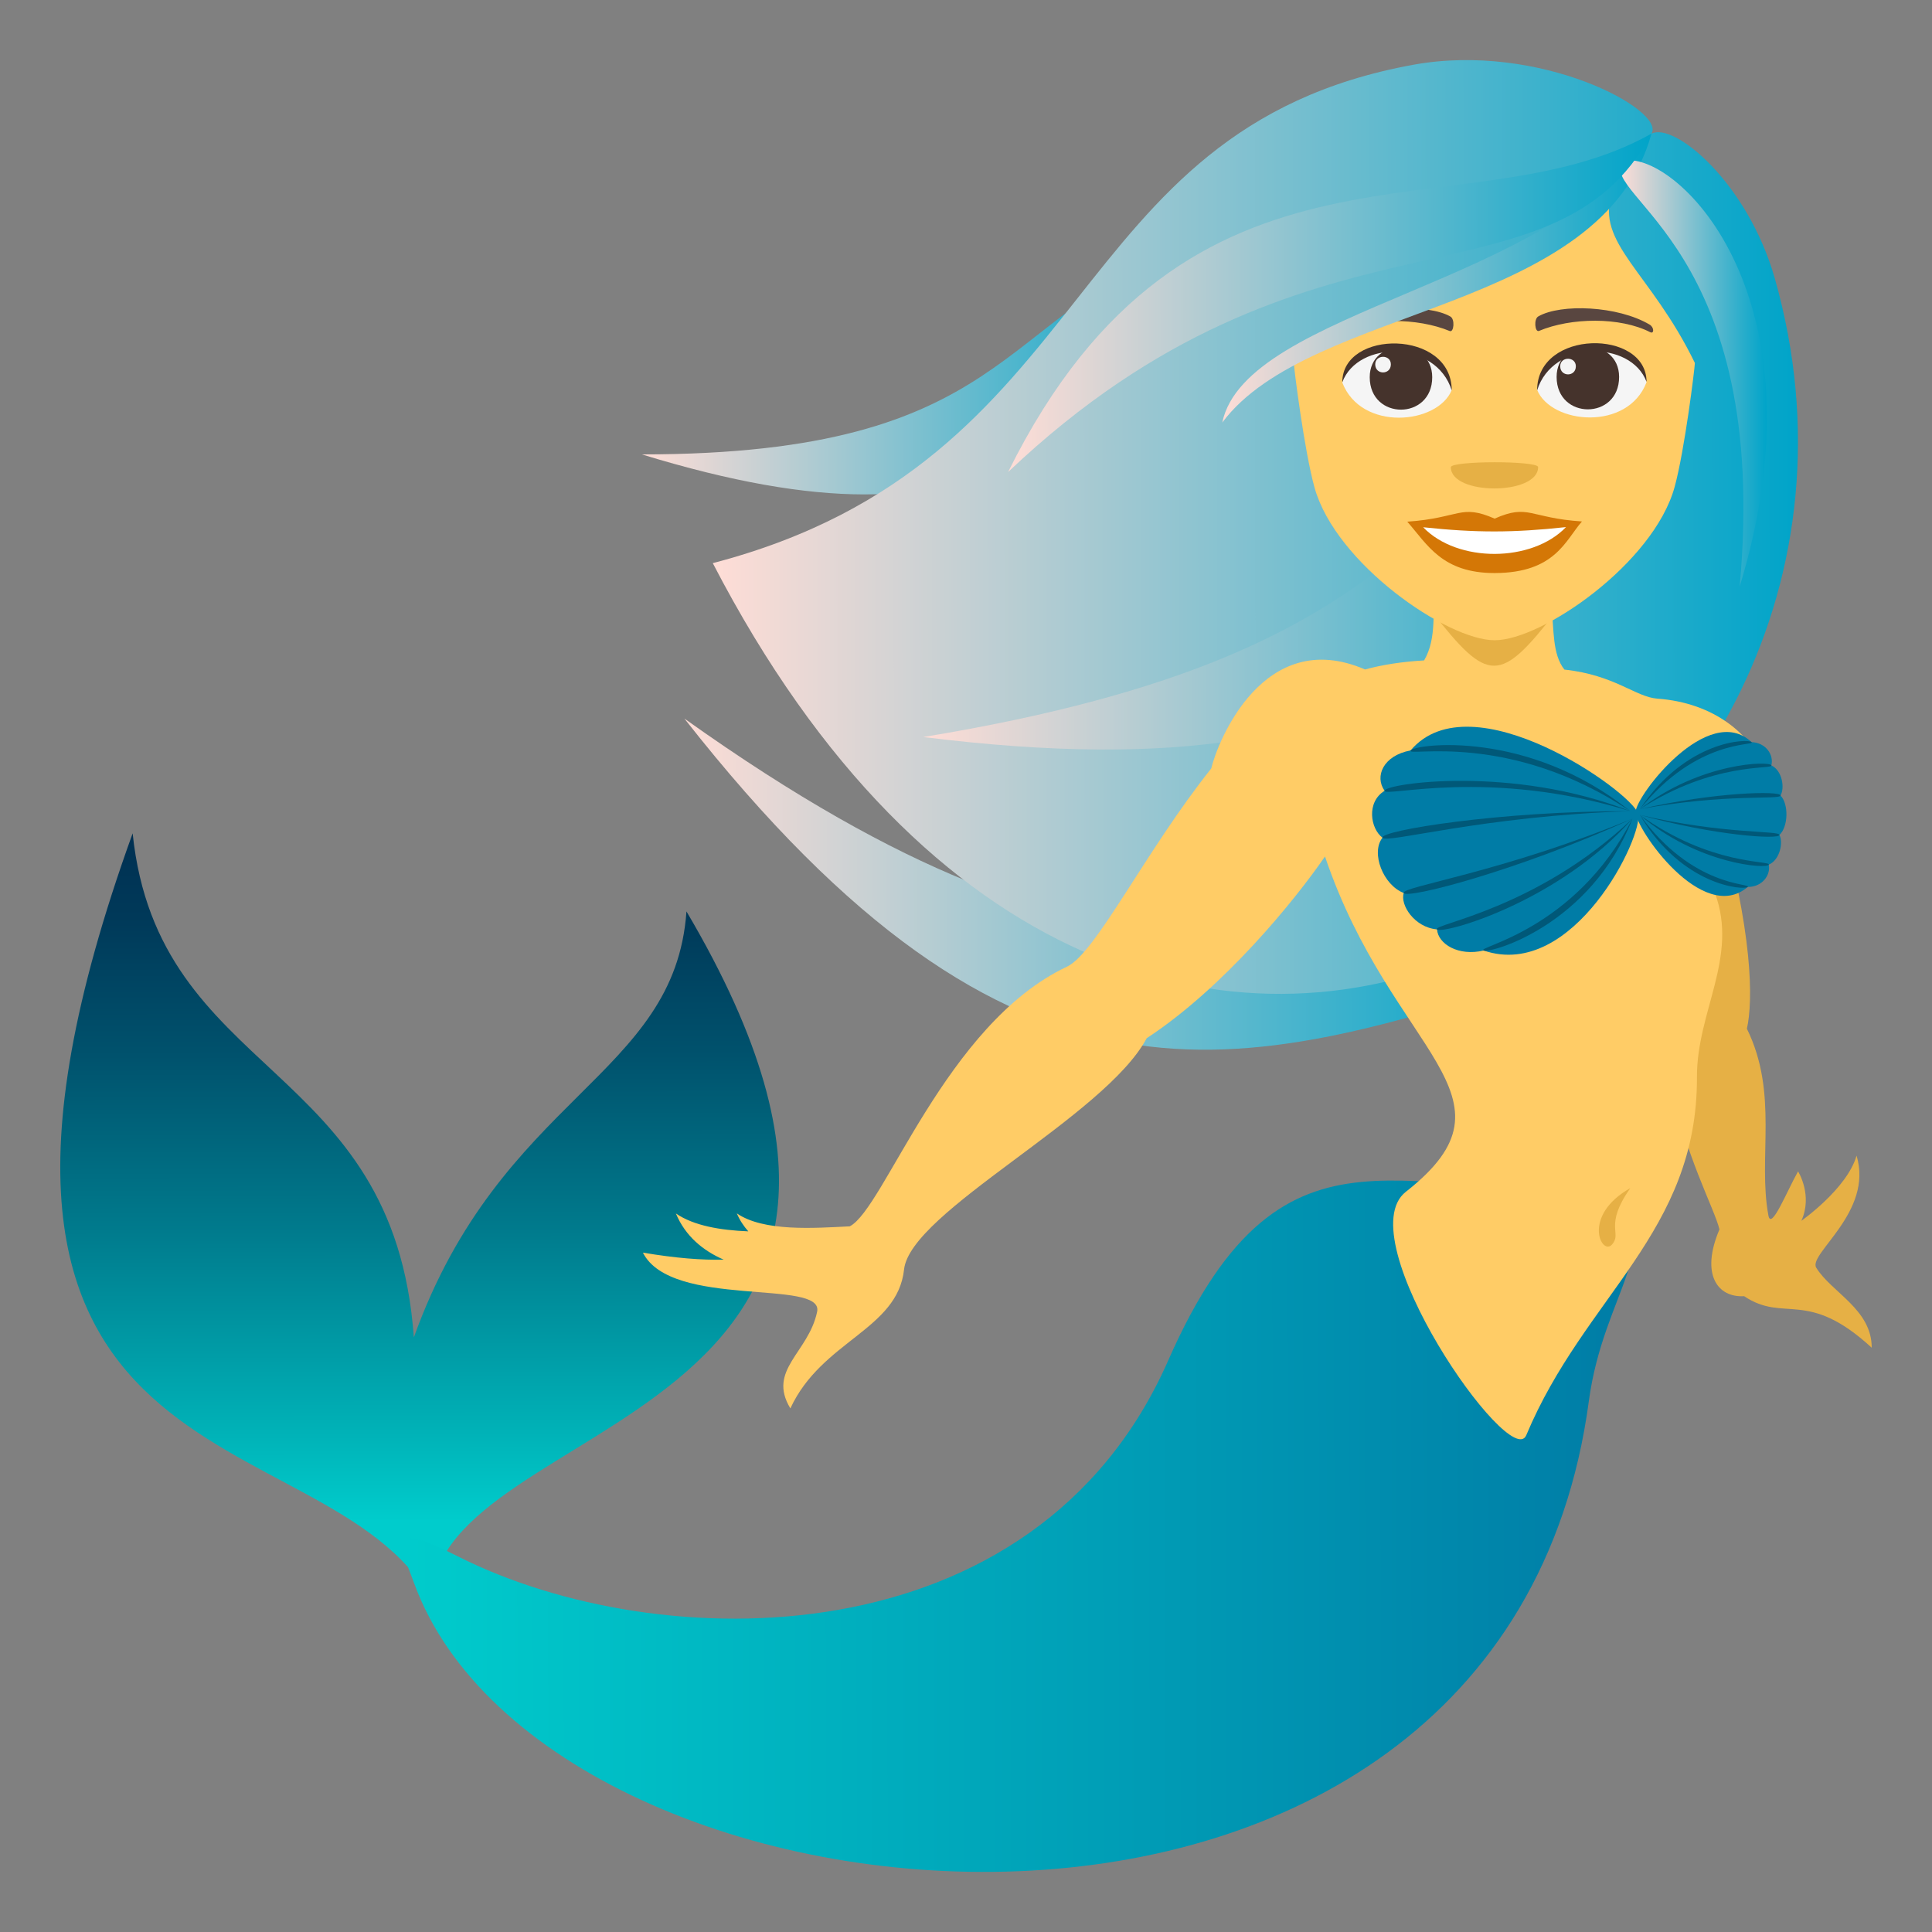 <svg enable-background="new 0 0 64 64" height="64" viewBox="0 0 64 64" width="64" xmlns="http://www.w3.org/2000/svg" xmlns:xlink="http://www.w3.org/1999/xlink"><rect x="0" y="0" width="64" height="64" fill="#808080" stroke="none"/><linearGradient id="a"><stop offset="0" stop-color="#ffddd6"/><stop offset="1" stop-color="#00a4c9"/></linearGradient><linearGradient id="b" gradientTransform="matrix(1 -.001 .001 1 .906 1.177)" gradientUnits="userSpaceOnUse" x1="21.736" x2="50.028" xlink:href="#a" y1="28.15" y2="28.15"/><linearGradient id="c" gradientTransform="matrix(1 -.001 .001 1 .906 1.177)" gradientUnits="userSpaceOnUse" x1="20.339" x2="38.301" xlink:href="#a" y1="11.156" y2="11.156"/><linearGradient id="d" gradientTransform="matrix(1 -.001 .001 1 .906 1.177)" gradientUnits="userSpaceOnUse" x1="22.684" x2="58.637" xlink:href="#a" y1="16.337" y2="16.337"/><linearGradient id="e" gradientTransform="matrix(1 -.001 .001 1 .906 1.177)" gradientUnits="userSpaceOnUse" x1="29.65" x2="54.449" xlink:href="#a" y1="16.932" y2="16.932"/><linearGradient id="f" gradientTransform="matrix(1 -.001 .001 1 .906 1.177)" gradientUnits="userSpaceOnUse" x1="12.947" x2="12.947" y1="51.816" y2="26.434"><stop offset=".103" stop-color="#0cc"/><stop offset=".213" stop-color="#00b3b8"/><stop offset=".48" stop-color="#007b8d"/><stop offset=".71" stop-color="#00526d"/><stop offset=".89" stop-color="#003959"/><stop offset="1" stop-color="#003052"/></linearGradient><linearGradient id="g" gradientTransform="matrix(1 -.001 .001 1 .906 1.177)" gradientUnits="userSpaceOnUse" x1="12.346" x2="53.207" y1="49.414" y2="49.414"><stop offset="0" stop-color="#0cc"/><stop offset="1" stop-color="#007ca6"/></linearGradient><linearGradient id="h" gradientTransform="matrix(1 -.001 .001 1 .906 1.177)" gradientUnits="userSpaceOnUse" x1="39.567" x2="53.797" xlink:href="#a" y1="8.095" y2="8.095"/><linearGradient id="i" gradientTransform="matrix(1 -.001 .001 1 .906 1.177)" gradientUnits="userSpaceOnUse" x1="52.756" x2="57.607" xlink:href="#a" y1="11.265" y2="11.265"/><linearGradient id="j" gradientTransform="matrix(1 -.001 .001 1 .906 1.177)" gradientUnits="userSpaceOnUse" x1="32.471" x2="53.797" xlink:href="#a" y1="8.91" y2="8.91"/><path d="m50.974 32.389c-9.633-3.102-13.422 2.012-28.303-8.586 11.008 14.028 18.371 11.749 28.303 8.586z" fill="url(#b)"/><path d="m39.216 8.203c-6.192 2.225-5.696 6.848-17.953 6.85 11.931 3.659 14.511-.793 17.953-6.85z" fill="url(#c)"/><path d="m58.794 9.228c-.907-3.19-3.335-5.187-4.087-4.801.491-.766-3.682-3.049-7.894-2.281-11.764 2.144-10.276 13.13-23.201 16.509 14.199 27.408 40.794 10.318 35.182-9.427z" fill="url(#d)"/><path d="m55.368 11.272c-8.709 4.429-7.404 10.285-24.783 13.143 17.043 2.13 20.105-4.211 24.783-13.143z" fill="url(#e)"/><path d="m56.907 26.795c1.168 4.101 1.17 6.363.961 7.283 1.059 2.155.356 4.278.713 6.187.092.506.599-.779.982-1.462 0 0 .497.788.109 1.638 0 0 1.515-1.063 1.829-2.159.567 1.872-1.617 3.255-1.335 3.714.505.818 1.84 1.376 1.837 2.649-2.15-1.978-2.89-.81-4.225-1.707-.887.052-1.452-.726-.819-2.212-.331-1.394-4.004-7.177-.052-13.931z" fill="#e6b045"/><path d="m4.394 27.605c-8.03 22.226 6.394 19.089 9.884 25.37.285-6.227 18.624-5.574 8.462-22.783-.388 5.5-6.151 6.091-9.031 14.111-.657-9.212-8.466-8.546-9.315-16.698z" fill="url(#f)"/><path d="m53.483 39.063c1.745 2.225-.362 3.712-.85 7.347-2.856 21.307-34.507 18.225-38.925 6.009-.444-1.23-1.02-2.116 1.458-.863 6.646 3.36 19.13 3.525 23.532-6.488 3.936-8.958 8.18-4.81 14.785-6.005z" fill="url(#g)"/><path d="m54.905 23.144c-.723-.052-1.412-.784-3.082-.963-.81-1.016.252-3.282-1.74-3.629-3.735-.338-2.012 1.803-2.908 3.325-.723.042-1.379.142-1.957.3-3.363-1.454-4.89 2.407-5.094 3.28-2.186 2.741-3.82 6.115-4.78 6.566-4.015 1.887-6.051 8.021-7.195 8.601-1.193.06-2.854.18-3.74-.429.096.229.227.422.379.595-.918-.037-1.799-.182-2.398-.592.31.744.892 1.23 1.584 1.53-.725.017-1.582-.048-2.677-.233.942 1.871 5.999.857 5.772 1.956-.283 1.363-1.662 1.927-.887 3.204 1.038-2.248 3.55-2.6 3.766-4.602.209-1.92 6.651-5.059 8.038-7.661 2.545-1.667 4.896-4.55 5.906-6.02 2.212 6.54 6.741 7.923 2.679 11.107-1.949 1.528 3.469 9.306 3.988 8.065 1.934-4.621 5.673-6.709 5.655-11.871-.007-2.164 1.382-3.962.596-6.089 3.329-2.249 1.812-6.174-1.905-6.44z" fill="#fc6"/><path d="m47.429 20.256c1.878 2.397 2.255 2.396 4.125-.006z" fill="#e6b045"/><path d="m53.403 6.381c-2.427 2.218-7.407 3.802-10.544 5.647.006.171.348 2.912.687 4.125.703 2.521 4.397 5.058 5.968 5.056 1.572-.002 5.261-2.548 5.958-5.071.335-1.214.669-3.947.673-4.114-1.469-3.025-3.31-3.967-2.742-5.643z" fill="#fc6"/><path d="m54.544 12.661c-.621 1.632-3.156 1.396-3.625.255.352-1.836 3.279-1.997 3.625-.255z" fill="#f5f5f5"/><path d="m51.565 12.487c.002 1.432 2.072 1.43 2.07-.002-.001-1.33-2.072-1.328-2.07.002z" fill="#45332c"/><path d="m54.544 12.648c-.002-1.752-3.627-1.748-3.625.283.518-1.667 3.103-1.671 3.625-.283z" fill="#45332c"/><path d="m51.684 12.133c.001.359.519.358.518 0-.001-.332-.518-.331-.518 0z" fill="#f5f5f5"/><path d="m44.466 12.673c.625 1.631 3.162 1.389 3.625.246-.356-1.835-3.283-1.988-3.625-.246z" fill="#f5f5f5"/><path d="m47.444 12.494c.002 1.433-2.068 1.436-2.07.002-.002-1.329 2.068-1.331 2.07-.002z" fill="#45332c"/><path d="m44.466 12.661c-.002-1.752 3.623-1.757 3.625.273-.52-1.667-3.108-1.664-3.625-.273z" fill="#45332c"/><path d="m46.074 12.069c.001.357-.517.358-.518.001.001-.333.518-.334.518-.001z" fill="#f5f5f5"/><path d="m49.511 17.18c-1.136-.497-1.143-.019-2.893.101.659.745 1.143 1.704 2.893 1.702 2.012-.003 2.349-1.093 2.893-1.709-1.751-.116-1.761-.594-2.893-.094z" fill="#d47706"/><path d="m47.144 17.466c1.145 1.188 3.607 1.168 4.732-.005-1.756.19-2.971.191-4.732.005z" fill="#fff"/><path d="m54.644 10.752c-1.054-.625-2.938-.699-3.685-.271-.158.085-.114.538.022.481 1.062-.445 2.683-.469 3.684.042.133.068.137-.161-.021-.252z" fill="#594640"/><path d="m44.362 10.766c1.052-.628 2.935-.707 3.683-.281.158.085.118.538-.021.481-1.065-.442-2.685-.462-3.684.052-.132.067-.138-.162.022-.252z" fill="#594640"/><path d="m50.952 15.473c.001.941-2.89.945-2.891.003 0-.215 2.89-.219 2.891-.003z" fill="#e6b045"/><path d="m40.489 13.997c2.937-3.932 12.577-3.605 14.218-9.57-3.192 5.008-13.42 5.792-14.218 9.57z" fill="url(#h)"/><path d="m53.737 5.341c-.758 1.197 4.922 2.837 3.892 14.093 2.987-9.796-2.273-14.559-3.892-14.093z" fill="url(#i)"/><path d="m54.707 4.427c-6.165 3.464-15.325-.872-21.312 11.209 9.997-9.483 18.025-5.087 21.312-11.209z" fill="url(#j)"/><path d="m54.005 39.358c-.885 1.264-.26 1.477-.604 1.868-.343.39-1.023-.947.604-1.868z" fill="#e6b045"/><path d="m57.897 29.381c.482.003.765-.396.696-.738.372-.158.485-.742.352-.984.295-.266.313-1.028.036-1.307.144-.238.065-.825-.303-.997.088-.341-.173-.752-.655-.771-1.431-1.348-3.827 1.765-3.841 2.312-.012.544 2.214 3.765 3.715 2.485z" fill="#007ca6"/><g fill="#005878"><path d="m54.325 26.804c1.54-2.31 3.595-2.336 3.698-2.221.124.133-1.812-.118-3.698 2.221z"/><path d="m54.325 26.804c2.004-1.556 4.311-1.604 4.354-1.449.042.144-1.91-.132-4.354 1.449z"/><path d="m54.325 26.804c2.492-.572 4.66-.612 4.656-.452-.005.152-1.832-.076-4.656.452z"/><path d="m54.321 26.995c1.414 2.376 3.465 2.498 3.576 2.386.129-.128-1.818.034-3.576-2.386z"/><path d="m54.321 26.995c1.919 1.645 4.22 1.798 4.272 1.648.047-.145-1.915.041-4.272-1.648z"/><path d="m54.321 26.995c2.458.685 4.619.823 4.624.664.004-.154-1.834-.009-4.624-.664z"/></g><path d="m46.728 24.859c-.91.168-1.2.862-.861 1.337-.615.375-.468 1.261-.07 1.553-.396.499.023 1.575.705 1.832-.131.389.351 1.142 1.101 1.206.036.486.711.898 1.544.7 2.984 1.019 5.321-3.832 5.115-4.538-.212-.716-5.512-4.481-7.534-2.09z" fill="#007ca6"/><path d="m54.078 27.118c-1.377 3.526-4.696 4.47-4.933 4.369-.277-.117 3.026-.658 4.933-4.369z" fill="#005878"/><path d="m54.078 27.118c-2.456 2.777-6.315 3.851-6.477 3.668-.15-.174 3.315-.673 6.477-3.668z" fill="#005878"/><path d="m54.078 27.118c-3.734 1.705-7.493 2.683-7.577 2.462-.08-.21 3.263-.68 7.577-2.462z" fill="#005878"/><path d="m54.005 26.871c-3.413-2.736-7.135-2.216-7.277-2.012-.163.234 3.251-.675 7.277 2.012z" fill="#005878"/><path d="m54.005 26.871c-3.902-1.536-8.134-.916-8.139-.675-.004.226 3.451-.768 8.139.675z" fill="#005878"/><path d="m54.005 26.871c-4.334-.009-8.298.647-8.209.878.084.218 3.315-.72 8.209-.878z" fill="#005878"/></svg>